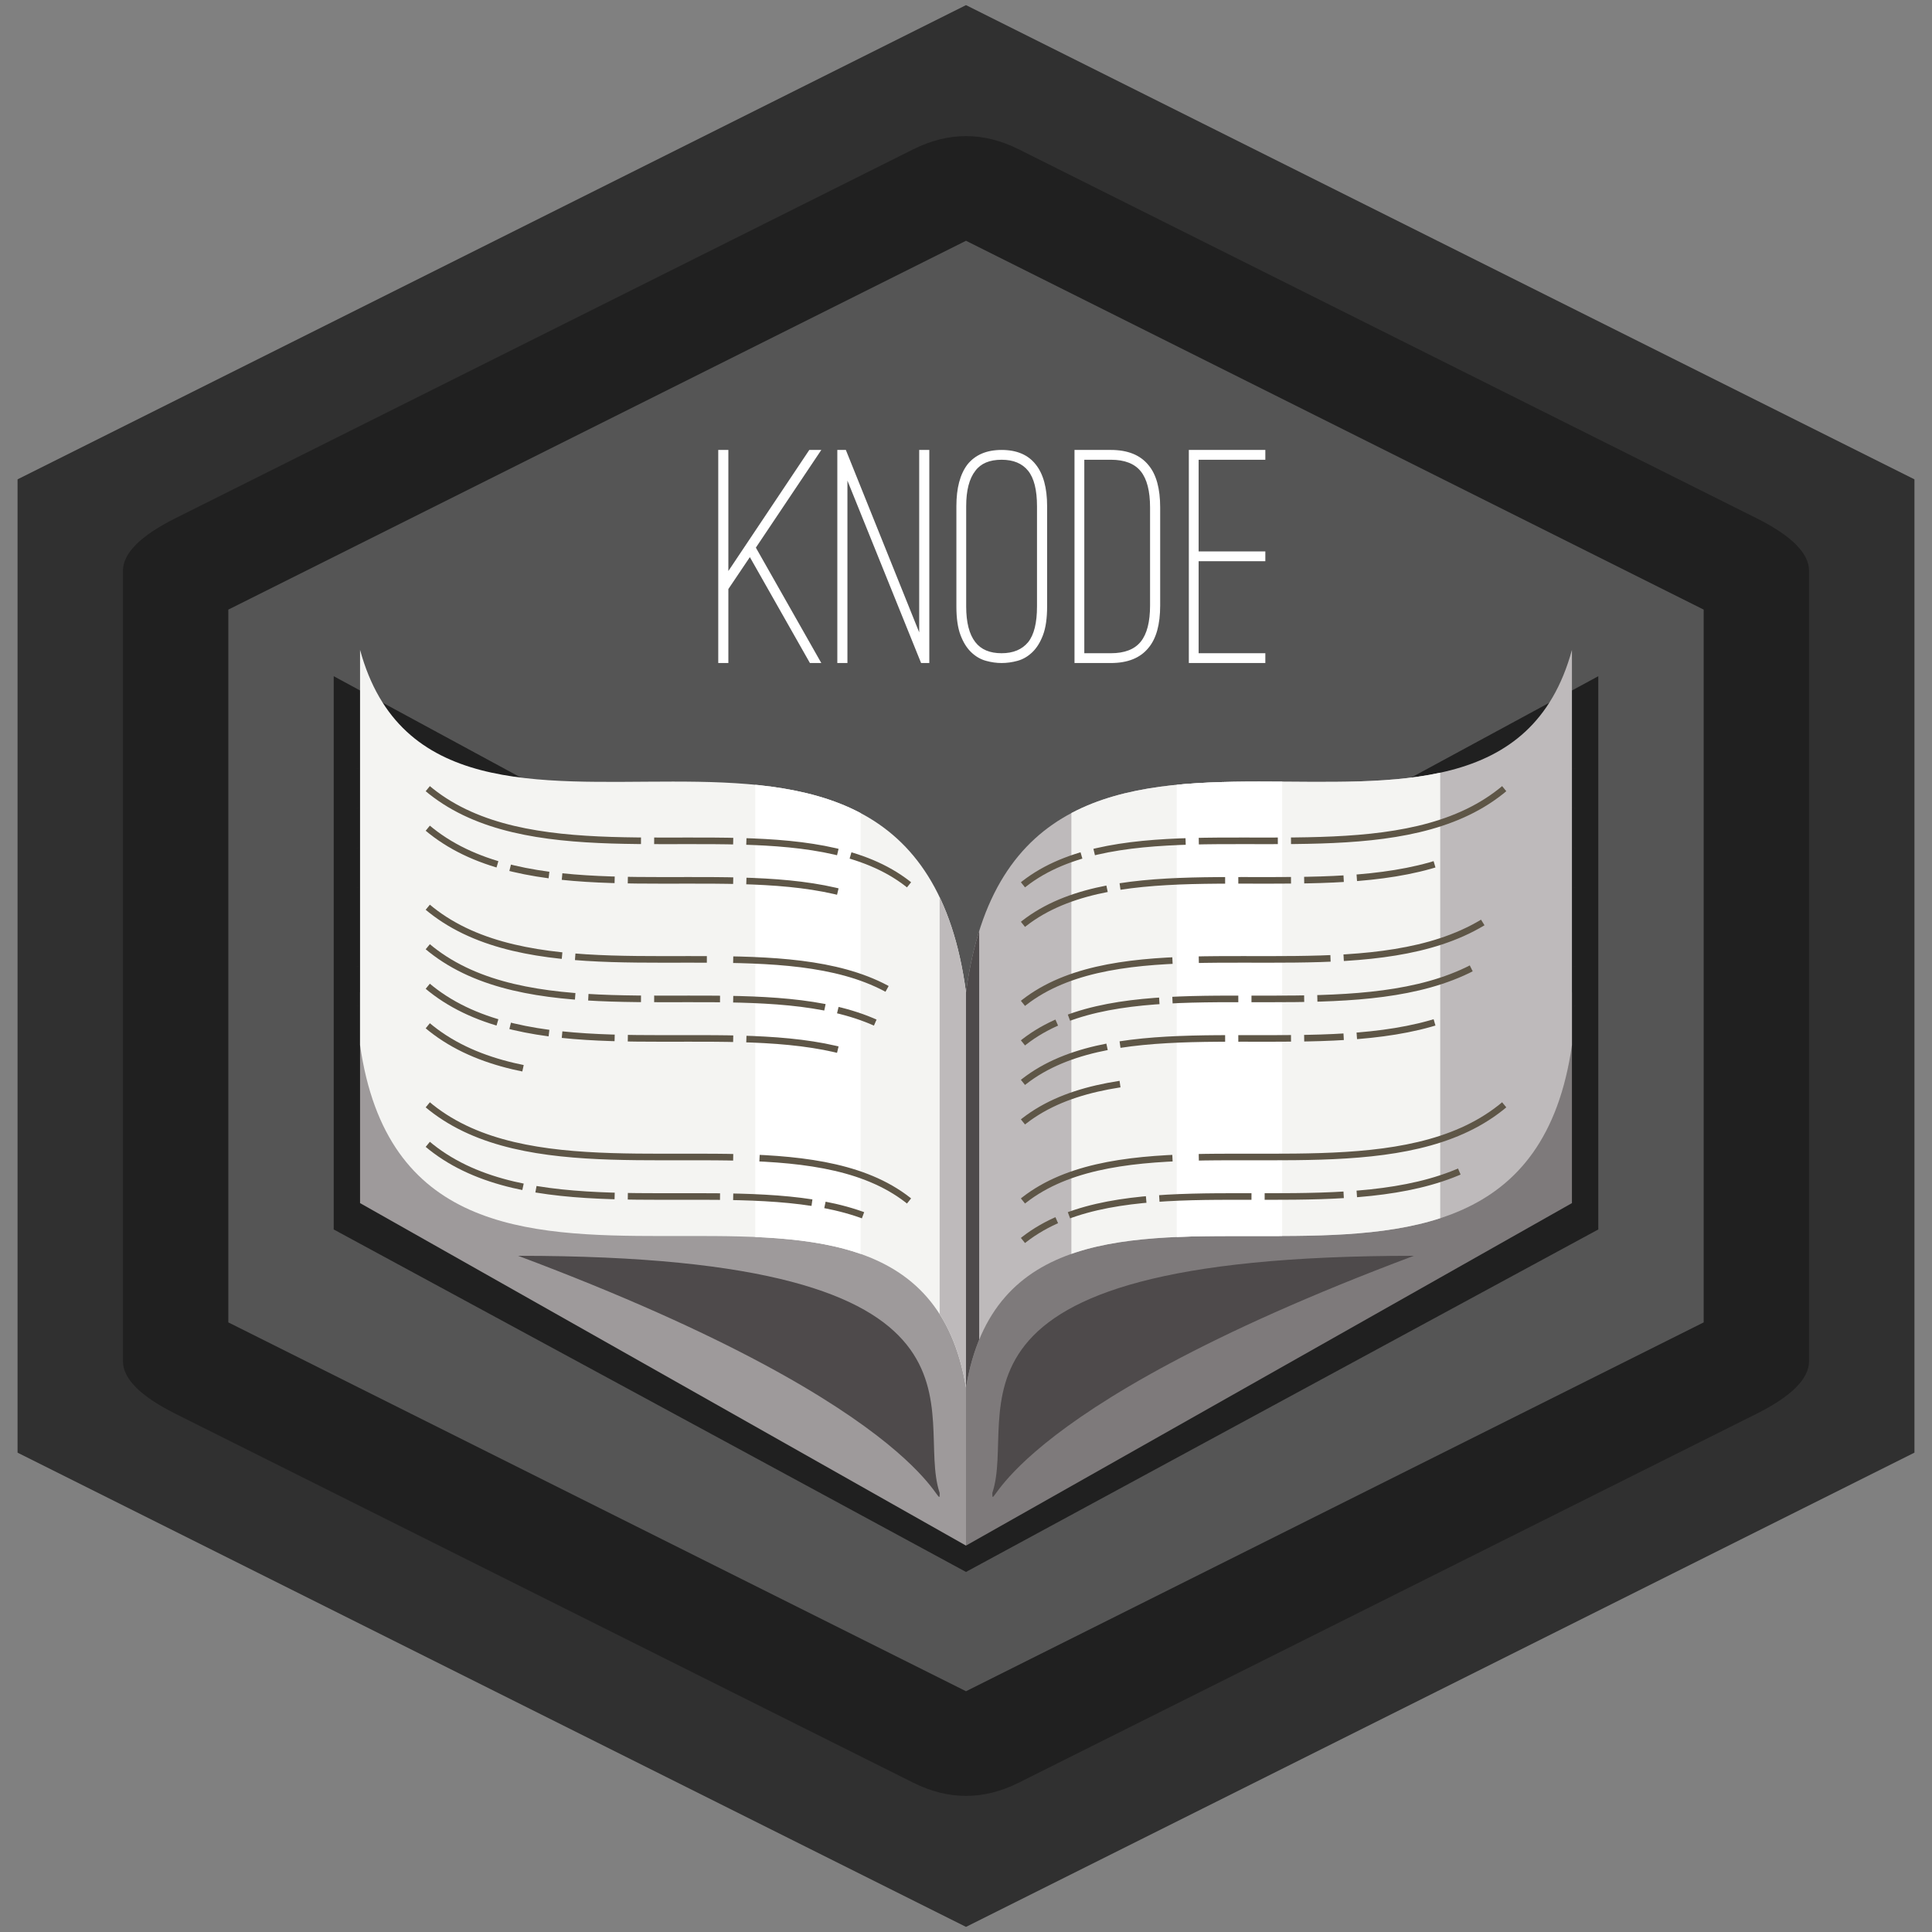         <svg version="1.1"
             baseProfile="full"
             xmlns="http://www.w3.org/2000/svg"
             width="220" height="220">
            <rect width="100%" height="100%" fill="#808080" stroke="none"/>
            <defs>
                <linearGradient id="background-one" x1="0%" x2="0%" y1="0%" y2="100%">
                  <stop style="stop-color: #aa1b11;" offset="0"/>
                  <stop style="stop-color: #82130C;" offset="1"/>
                </linearGradient>

                <pattern
                    id="background-two"
                    x="0" y="0" width="16" height="20"
                    patternUnits="userSpaceOnUse"
                    viewBox="0 0 16 20">
                    <path 
                        stroke="#cc3d33"
                        stroke-width="0.75"
                        fill="none"
                        d="
                            M0,0
                            L8,4
                            L16,0
                        "
                    />
                    <path 
                        stroke="#cc3d33"
                        stroke-width="0.75"
                        fill="none"
                        d="
                            M8,4
                            L8,10
                        "
                    />
                    <path 
                        stroke="#cc3d33"
                        stroke-width="0.75"
                        fill="none"
                        d="
                            M0,20
                            L0,14
                            L8,10
                            L16,14
                            L16,20
                        "
                    />
                </pattern>

                <clipPath id="hexagon">
                    <path transform="translate(14,14)scale(1.5)" d="
                        M0,64
                        L0,94
                        Q0 96,4 98
                        L60,126
                        Q64 128,68 126
                        L124,98
                        Q128 96,128 94
                        L128,34
                        Q128 32,124 30
                        L68,2
                        Q64 0,60 2
                        L4,30
                        Q0 32,0 34
                        L0,32
                        Z
                    " />
                </clipPath>

                <clipPath id="pages">
                    <path d="
                        M18,40
                        L18,70
                        c4 28, 42 2, 46 26
                        L64,66
                        c-4 -30, -40 -4, -46 -26
                    " />

                    <path transform="translate(128,0)scale(-1,1)" d="
                        M18,40
                        L18,70
                        c4 28, 42 2, 46 26
                        L64,66
                        c-4 -30, -40 -4, -46 -26
                    " />
                </clipPath>

                <mask id="grid-mask" maskUnits="userSpaceOnUse"
                  x="0" y="0" width="100%" height="100%">
                <rect id="grid" fill="url(#background-two)" width="120%" height="120%" x="-10%" y="-10%" />
                </mask>
            </defs>

            <g transform="translate(14,14)scale(1.5)">
                <path stroke="#303030" stroke-width="16" fill="none" d="
                    M0,64
                    L0,96
                    L64,128
                    L124,98
                    L128,96
                    L128,32
                    L64,0
                    L0,32
                    Z
                " />

                <path fill="black" fill-opacity="0.333" stroke="none" d="
                    M0,64
                    L0,94
                    Q0 96,4 98
                    L60,126
                    Q64 128,68 126
                    L124,98
                    Q128 96,128 94
                    L128,34
                    Q128 32,124 30
                    L68,2
                    Q64 0,60 2
                    L4,30
                    Q0 32,0 34
                    L0,32
                    Z
                ">
                </path>


                <path fill="#202020" stroke-width="0" stroke="#f4f4f2" d="
                    M16,42
                    L16,84
                    L64,110
                    L112,84
                    L112,42
                    L64,68
                " />

                <path stroke-width="0" fill="#9e9a9b" d="
                    M18,66
                    L18,82
                    L64,108
                    L64,66
                " />

                <path transform="translate(128,0)scale(-1,1)" stroke-width="0" fill="#7e7a7b" d="
                    M18,66
                    L18,82
                    L64,108
                    L64,66
                " />

                <path stroke-width="0" fill="#f4f4f2" d="
                    M18,40
                    L18,70
                    c4 28, 42 2, 46 26
                    L64,66
                    c-4 -30, -40 -4, -46 -26
                " />

                <path transform="translate(128,0)scale(-1,1)" stroke-width="0" fill="#bebabb" d="
                    M18,40
                    L18,70
                    c4 28, 42 2, 46 26
                    L64,66
                    c-4 -30, -40 -4, -46 -26
                " />

                <path stroke-width="0" fill="#4e4a4b" d="
                    M 30,86
                    c38 0, 30 12, 32 18
                    c0 2, 0 -6, -32 -18
                " />

                <path transform="translate(128,0)scale(-1,1)" stroke-width="0" fill="#4e4a4b" d="
                    M 30,86
                    c38 0, 30 12, 32 18
                    c0 2, 0 -6, -32 -18
                " />

                <rect width="28" height="128" x="72" y="0" clip-path="url(#pages)" fill="#f4f4f2" />
                <rect width="8" height="128" x="48" y="0" clip-path="url(#pages)" fill="#fff" />
                <rect width="8" height="128" x="80" y="0" clip-path="url(#pages)" fill="#fff" />
                <rect width="2" height="128" x="62" y="0" clip-path="url(#pages)" fill="#bebabb" />
                <rect width="1" height="128" x="64" y="0" clip-path="url(#pages)" fill="#4e4a4b" />

                <g transform="translate(44,24)">
                    <path d="M9.016,0.824 L4.048,8.24 L9.016,17 L8.152,17 L3.592,8.96 L1.96,11.384 L1.96,17 L1.192,17 L1.192,0.824 L1.96,0.824 L1.96,10.016 L8.104,0.824 L9.016,0.824 Z M10.999,3.152 L10.999,17 L10.231,17 L10.231,0.824 L10.879,0.824 L16.447,14.672 L16.447,0.824 L17.215,0.824 L17.215,17 L16.591,17 L10.999,3.152 Z M22.702,17 C22.318,17 21.922,16.944 21.514,16.832 C21.106,16.72 20.734,16.504 20.398,16.184 C20.062,15.864 19.79,15.428 19.582,14.876 C19.374,14.324 19.27,13.6 19.27,12.704 L19.27,5.096 C19.27,3.72 19.55,2.664 20.11,1.928 C20.702,1.192 21.566,0.824 22.702,0.824 C23.854,0.824 24.718,1.192 25.294,1.928 C25.87,2.648 26.158,3.704 26.158,5.096 L26.158,12.704 C26.158,13.6 26.054,14.324 25.846,14.876 C25.638,15.428 25.366,15.864 25.03,16.184 C24.694,16.504 24.322,16.72 23.914,16.832 C23.506,16.944 23.102,17 22.702,17 Z M22.702,1.568 C21.79,1.568 21.126,1.848 20.71,2.408 C20.246,3 20.014,3.896 20.014,5.096 L20.014,12.704 C20.014,13.92 20.246,14.824 20.71,15.416 C21.142,15.976 21.806,16.256 22.702,16.256 C23.582,16.256 24.254,15.976 24.718,15.416 C25.166,14.856 25.39,13.952 25.39,12.704 L25.39,5.096 C25.39,3.864 25.166,2.968 24.718,2.408 C24.27,1.848 23.598,1.568 22.702,1.568 Z M30.997,17 L28.237,17 L28.237,0.824 L30.997,0.824 C32.277,0.824 33.229,1.208 33.853,1.976 C34.445,2.68 34.741,3.752 34.741,5.192 L34.741,12.632 C34.741,14.072 34.445,15.144 33.853,15.848 C33.229,16.616 32.277,17 30.997,17 Z M28.981,16.256 L30.997,16.256 C32.037,16.256 32.793,15.964 33.265,15.38 C33.737,14.796 33.973,13.88 33.973,12.632 L33.973,5.192 C33.973,3.944 33.737,3.028 33.265,2.444 C32.793,1.86 32.037,1.568 30.997,1.568 L28.981,1.568 L28.981,16.256 Z M37.66,1.568 L37.66,8.528 L42.724,8.528 L42.724,9.272 L37.66,9.272 L37.66,16.256 L42.724,16.256 L42.724,17 L36.916,17 L36.916,0.824 L42.724,0.824 L42.724,1.568 L37.66,1.568 Z" id="knode" fill="white"></path>
                </g>

                <g>
                    <path stroke="#5E5647" strokeOpacity="0.8" stroke-width="0.5"  fill="none" class="book-text" stroke-dasharray="0,12,17,1,6,1,7,1,5,20" d="
                        M18,40
                        c4 28, 42 2, 46 26
                    " />
                    <path stroke="#5E5647" strokeOpacity="0.8" stroke-width="0.5"  fill="none" class="book-text" stroke-dasharray="0,12,6,1,3,1,4,1,8,1,7,13" d="
                        M18,43
                        c4 28, 42 2, 46 26
                    " />
                    <path stroke="#5E5647" strokeOpacity="0.8" stroke-width="0.5"  fill="none" class="book-text" stroke-dasharray="0,12,11,1,10,2,12,20" d="
                        M18,49
                        c4 28, 42 2, 46 26
                    " />
                    <path stroke="#5E5647" strokeOpacity="0.8" stroke-width="0.5"  fill="none" class="book-text" stroke-dasharray="0,12,12,1,4,1,5,1,7,1,3,20" d="
                        M18,52
                        c4 28, 42 2, 46 26
                    " />
                    <path stroke="#5E5647" strokeOpacity="0.8" stroke-width="0.5"  fill="none" class="book-text" stroke-dasharray="0,12,6,1,3,1,4,1,8,1,7,13" d="
                        M18,55
                        c4 28, 42 2, 46 26
                    " />
                    <path stroke="#5E5647" strokeOpacity="0.8" stroke-width="0.5"  fill="none" class="book-text" stroke-dasharray="0,12,8,20,0,42" d="
                        M18,58
                        c4 28, 42 2, 46 26
                    " />
                    <path stroke="#5E5647" strokeOpacity="0.8" stroke-width="0.5"  fill="none" class="book-text" stroke-dasharray="0,12,24,2,12,20" d="
                        M18,64
                        c4 28, 42 2, 46 26
                    " />
                    <path stroke="#5E5647" strokeOpacity="0.8" stroke-width="0.5"  fill="none" class="book-text" stroke-dasharray="0,12,8,1,6,1,7,1,6,1,3,20" d="
                        M18,67
                        c4 28, 42 2, 46 26
                    " />
                </g>
                <g transform="translate(128,0)scale(-1,1)">
                    <path stroke="#5E5647" strokeOpacity="0.8" stroke-width="0.5"  fill="none" class="book-text" stroke-dasharray="0,12,17,1,6,1,7,1,5,20" d="
                        M18,40
                        c4 28, 42 2, 46 26
                    " />
                    <path stroke="#5E5647" strokeOpacity="0.8" stroke-width="0.5"  fill="none" class="book-text" stroke-dasharray="0,18,6,1,3,1,4,1,8,1,7,13" d="
                        M18,43
                        c4 28, 42 2, 46 26
                    " />
                    <path stroke="#5E5647" strokeOpacity="0.8" stroke-width="0.5"  fill="none" class="book-text" stroke-dasharray="0,14,11,1,10,2,12,20" d="
                        M18,49
                        c4 28, 42 2, 46 26
                    " />
                    <path stroke="#5E5647" strokeOpacity="0.8" stroke-width="0.5"  fill="none" class="book-text" stroke-dasharray="0,15,12,1,4,1,5,1,7,1,3,20" d="
                        M18,52
                        c4 28, 42 2, 46 26
                    " />
                    <path stroke="#5E5647" strokeOpacity="0.8" stroke-width="0.5"  fill="none" class="book-text" stroke-dasharray="0,18,6,1,3,1,4,1,8,1,7,13" d="
                        M18,55
                        c4 28, 42 2, 46 26
                    " />
                    <path stroke="#5E5647" strokeOpacity="0.8" stroke-width="0.5"  fill="none" class="book-text" stroke-dasharray="0,42,8,20" d="
                        M18,58
                        c4 28, 42 2, 46 26
                    " />
                    <path stroke="#5E5647" strokeOpacity="0.8" stroke-width="0.5"  fill="none" class="book-text" stroke-dasharray="0,12,24,2,12,20" d="
                        M18,64
                        c4 28, 42 2, 46 26
                    " />
                    <path stroke="#5E5647" strokeOpacity="0.8" stroke-width="0.5"  fill="none" class="book-text" stroke-dasharray="0,16,8,1,6,1,7,1,6,1,3,20" d="
                        M18,67
                        c4 28, 42 2, 46 26
                    " />
                </g>
            </g>

        </svg>
